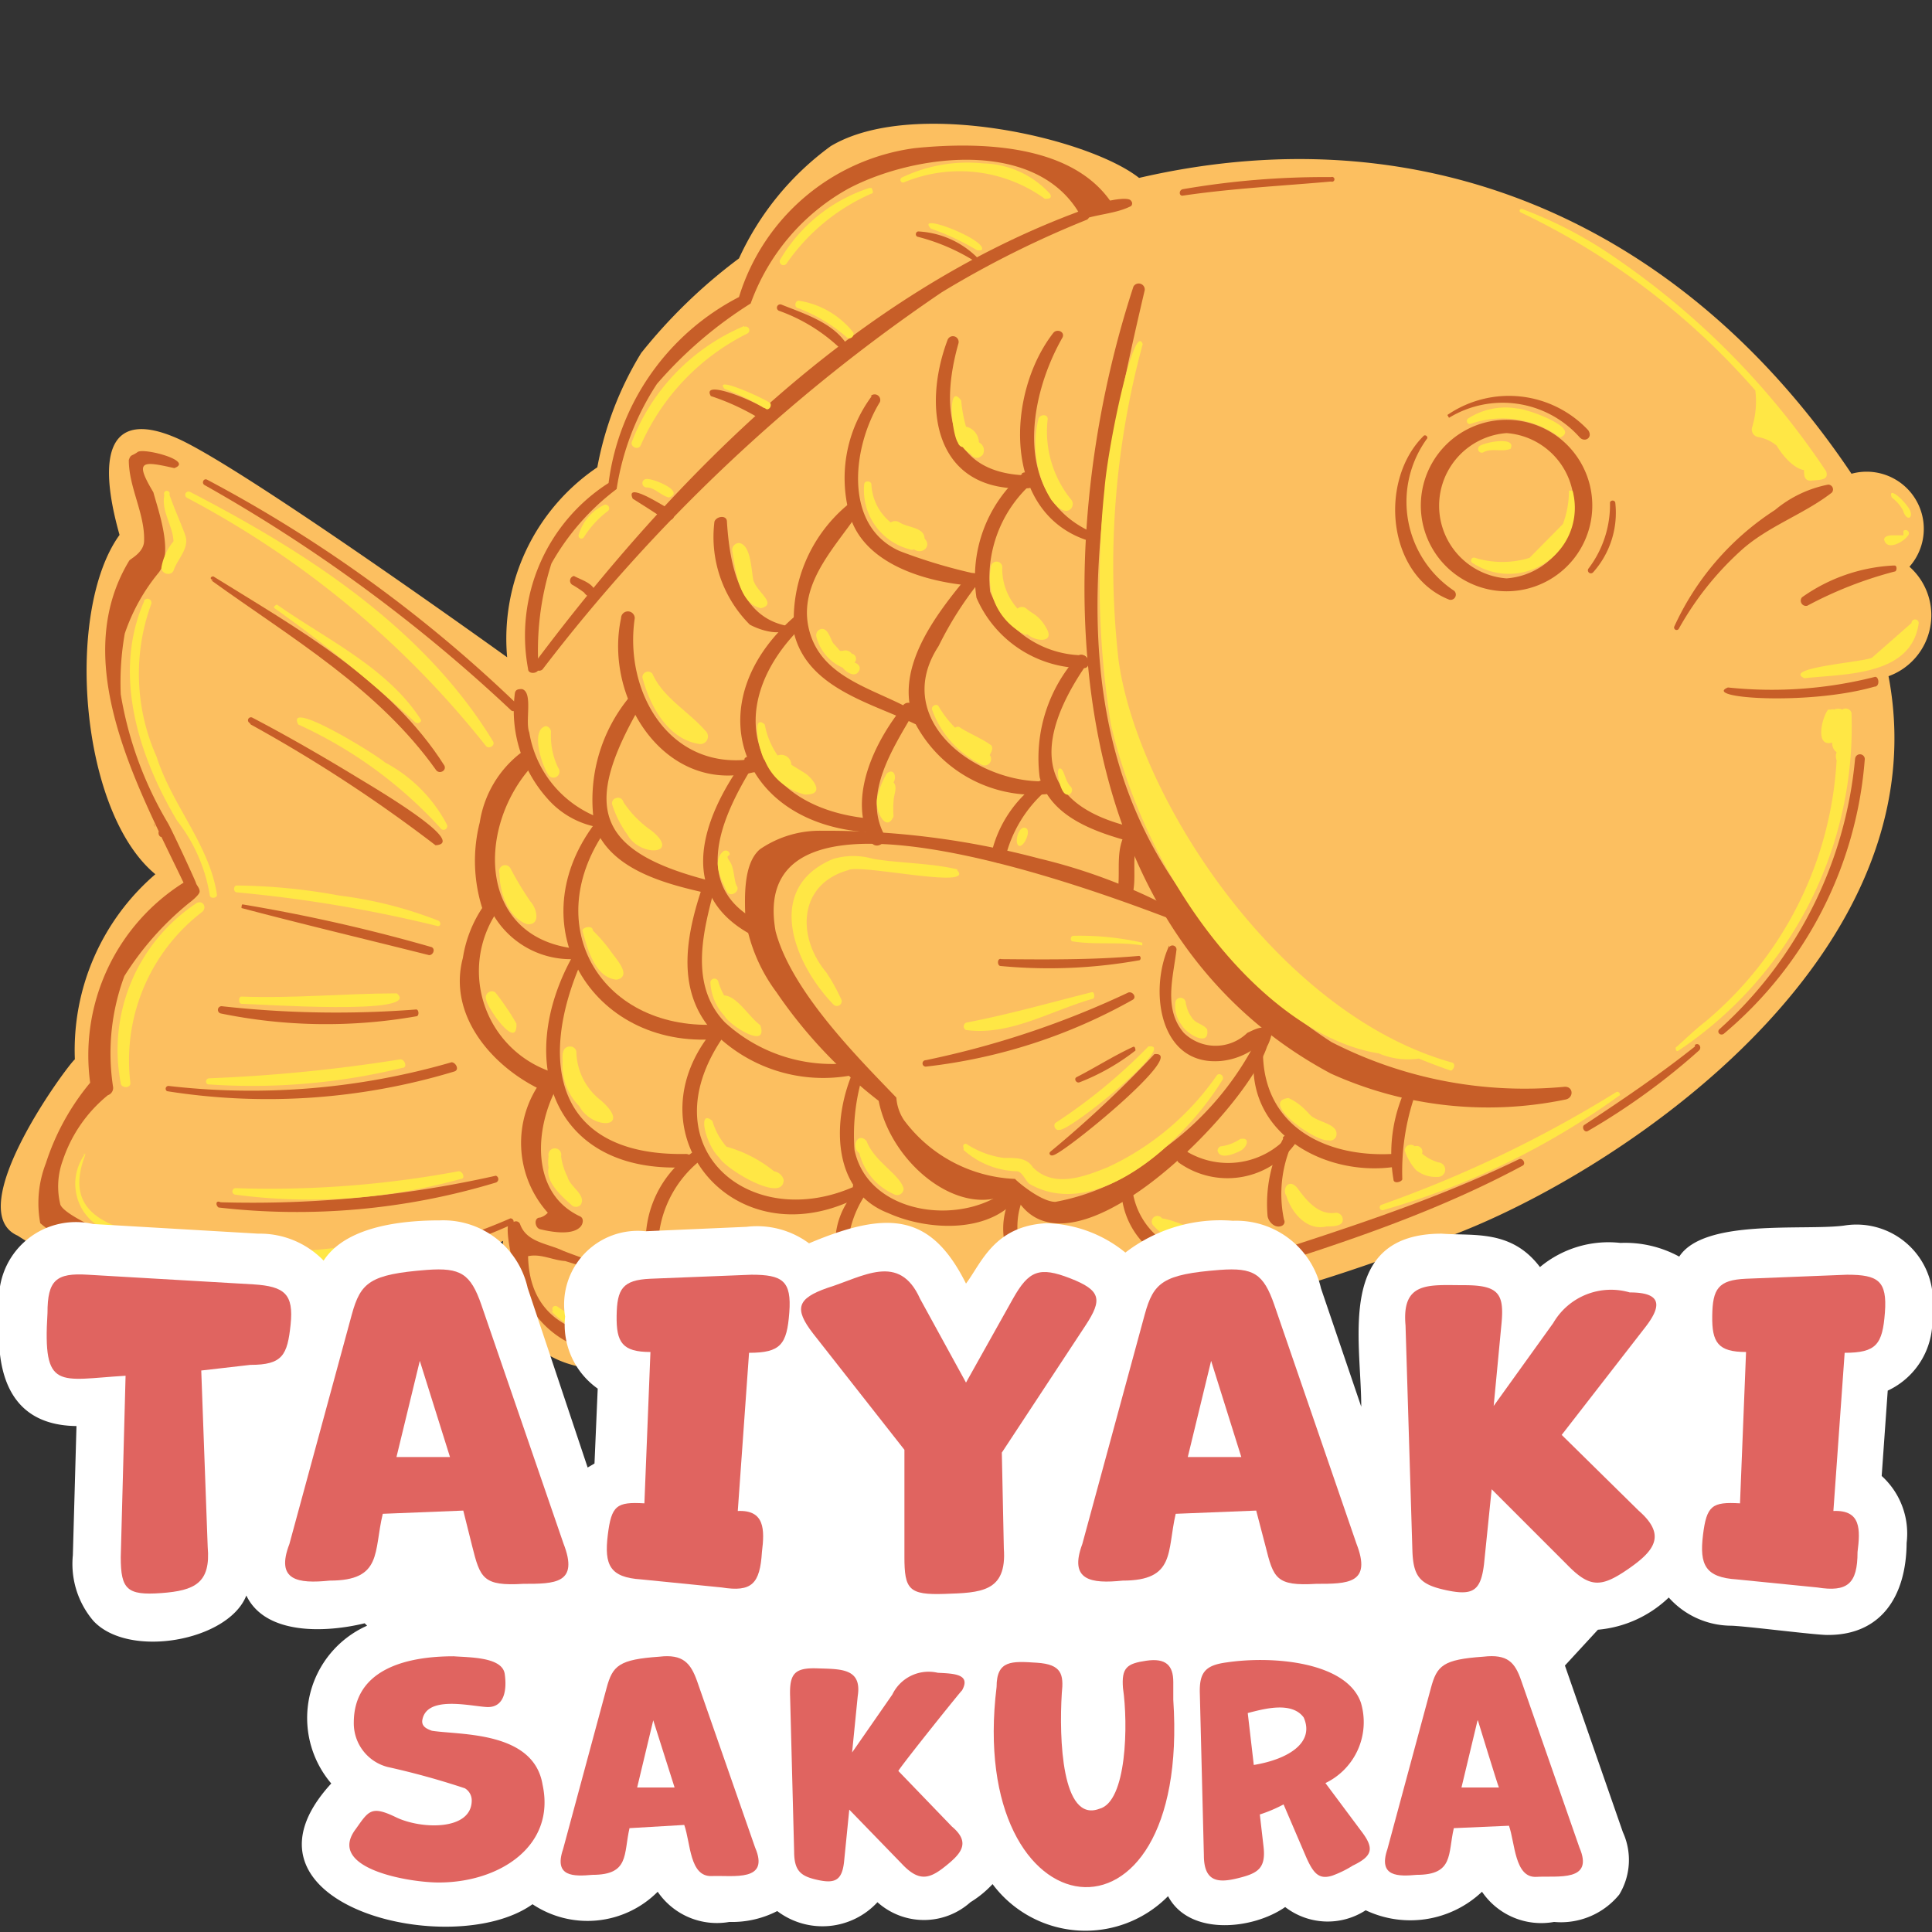<svg id="Layer_1" data-name="Layer 1" xmlns="http://www.w3.org/2000/svg" viewBox="0 0 48 48"><rect x="0" y="0" width="48" height="48" fill="#333333" stroke="none"/><defs><style>.cls-1{fill:#fcbf60;}.cls-2{fill:#c75e28;}.cls-3{fill:#ffe745;}.cls-4{fill:#fff;}.cls-5{fill:#e06460;}</style></defs><path class="cls-1" d="M46,11.77C42,5.8,35.69,2.71,28.3,4.42c-1.27-1-5.63-2-7.66-.79a7.11,7.11,0,0,0-2.28,2.79,13.19,13.19,0,0,0-2.43,2.35,8.34,8.34,0,0,0-1.09,2.84,5.14,5.14,0,0,0-2.24,4.72S6,11.58,4.38,10.88s-2,.32-1.41,2.41c-1.36,1.88-1,6.87.89,8.43a5.76,5.76,0,0,0-2,4.6C1.71,26.42-1,30.07.44,30.7c2.85,1.87,7.92,2.13,12.06.13,0,0-.59,3.91,3.81,3.09a5.9,5.9,0,0,0,5,.6,4,4,0,0,0,5-1.19A45.12,45.12,0,0,0,35.14,31c3.67-1,13.22-6.62,11.78-14.2a1.61,1.61,0,0,0,.52-2.72A1.42,1.42,0,0,0,46,11.77Z"/><path class="cls-2" d="M37.43,14.69a2.13,2.13,0,0,1,0-4.26A2.13,2.13,0,0,1,37.43,14.69Zm0-3.93a1.81,1.81,0,0,0,0,3.61A1.81,1.81,0,0,0,37.43,10.76Z"/><path class="cls-2" d="M35.38,10.82c-1.13,1.1-.93,3.47.63,4.08a.13.13,0,0,0,.12-.22,2.66,2.66,0,0,1-.67-3.79.06.06,0,0,0-.08-.07Z"/><path class="cls-2" d="M36,10.38a2.56,2.56,0,0,1,3.25.49c.13.13.33,0,.21-.18a2.7,2.7,0,0,0-3.5-.38A0,0,0,0,0,36,10.38Z"/><path class="cls-2" d="M40,12.5a2.62,2.62,0,0,1-.53,1.62.07.07,0,1,0,.11.1,2.22,2.22,0,0,0,.55-1.74.07.07,0,0,0-.13,0Z"/><path class="cls-2" d="M43.23,13.7c.67-.62,1.57-.91,2.28-1.46a.12.12,0,0,0-.09-.2,2.94,2.94,0,0,0-1.32.63,6.81,6.81,0,0,0-2.5,2.89.06.06,0,0,0,.11.06A7.63,7.63,0,0,1,43.23,13.7Z"/><path class="cls-2" d="M47.05,14.05a4.29,4.29,0,0,0-2.28.79.13.13,0,0,0,.13.21,9.88,9.88,0,0,1,2.17-.85c.06,0,.07-.15,0-.15Z"/><path class="cls-2" d="M46.57,17.06c.15,0,.11-.28,0-.24a10.38,10.38,0,0,1-3.64.26C42.27,17.35,44.94,17.53,46.57,17.06Z"/><path class="cls-2" d="M38.88,27a10.52,10.52,0,0,1-5.8-1.11,12.52,12.52,0,0,1-3.64-3.61c-3.29-4.43-2.17-10.09-1-15.07a.15.15,0,0,0-.28-.09C26,13.71,26.2,23,33.06,26.67a9.47,9.47,0,0,0,5.82.65C39.1,27.29,39.1,27,38.88,27Z"/><path class="cls-2" d="M31.38,25.51a7.54,7.54,0,0,1-2.43,3,5.59,5.59,0,0,1-2.73,1.35c-.37,0-1-.55-1-.57a3.62,3.62,0,0,1-2.76-1.46,1.14,1.14,0,0,1-.19-.56c-.9-.94-2.6-2.62-3-4.13-.78-4.32,8-1,9.91-.27.08,0-.06-.3-.16-.35a14,14,0,0,0-3.2-1.19,20.51,20.51,0,0,0-5.4-.69,2.63,2.63,0,0,0-1.54.46c-.42.36-.38,1.21-.36,1.75a4.16,4.16,0,0,0,.77,1.8,11.83,11.83,0,0,0,2.54,2.7c.32,1.61,2.1,3,3.33,2.25,1.23,2.64,5.8-2,6.32-3.6a1.13,1.13,0,0,0,.13-.43C31.6,25.51,31.47,25.41,31.38,25.51Z"/><path class="cls-2" d="M26.87,5.23c-5.59,2.05-10.09,6.57-13.6,11.26a.13.13,0,0,0,.21.14A42.45,42.45,0,0,1,23.4,7.26,24.64,24.64,0,0,1,27,5.46c.12-.06.06-.27-.08-.23Z"/><path class="cls-2" d="M27.59,5c-1-1.43-3.27-1.48-4.86-1.32a5.3,5.3,0,0,0-4.37,3.7A6.07,6.07,0,0,0,15.12,12a4.5,4.5,0,0,0-2,4.62c0,.14.25.12.26,0A7.11,7.11,0,0,1,13.7,14a6,6,0,0,1,1.62-1.85,6.56,6.56,0,0,1,1-2.61,10.33,10.33,0,0,1,2.33-2,5.32,5.32,0,0,1,2.44-2.86c1.64-.86,4.64-1.24,5.73.63C26.92,5.4,27.66,5.15,27.59,5Z"/><path class="cls-2" d="M5.08,12.05a39.16,39.16,0,0,1,7.61,5.59c.08.09.23-.06.15-.15a34.09,34.09,0,0,0-7.69-5.57c-.09-.05-.15.08-.07.13Z"/><path class="cls-2" d="M3.85,20.55s0,.05,0,0-.07-.17,0,0Z"/><path class="cls-2" d="M3.94,20.71c0,.05.07.13.1.05s-.12-.17-.1-.05Z"/><path class="cls-2" d="M12.68,30.27a15.42,15.42,0,0,1-5.86,1.28,12.48,12.48,0,0,1-3.41-.62c-.4-.13-1.79-.7-1.91-1a1.88,1.88,0,0,1,.06-1.1,3.52,3.52,0,0,1,1.12-1.62.19.19,0,0,0,.13-.2,5.5,5.5,0,0,1,.28-2.76,7.4,7.4,0,0,1,1.6-1.81s.27-.2.27-.29-.08-.16-.09-.21-.63-1.39-.71-1.51A9.18,9.18,0,0,1,3,17.25a7,7,0,0,1,.1-1.51,4.79,4.79,0,0,1,.84-1.51c.38-.48,0-1.52-.13-2-.48-.8-.28-.78.52-.6.5-.18-.76-.51-.91-.4s-.17.05-.22.2c0,.68.4,1.33.38,2,0,.3-.34.45-.37.5-1.52,2.51.21,5.62,1.35,8A5.07,5.07,0,0,0,2.24,26.9a6,6,0,0,0-1.1,2A2.73,2.73,0,0,0,1,30.39c2.08,1.77,7.59,1.88,10.36.56a13.2,13.2,0,0,0,1.36-.53A.08.08,0,0,0,12.68,30.27Z"/><path class="cls-2" d="M26.79,5.49c.42-.17.92-.17,1.31-.37a.09.09,0,0,0,0-.13C28,4.78,26.22,5.29,26.79,5.49Z"/><path class="cls-2" d="M29.39,4.86c1.22-.18,2.45-.24,3.68-.35a.06.06,0,1,0,0-.11,20.69,20.69,0,0,0-3.68.3C29.28,4.72,29.29,4.88,29.39,4.86Z"/><path class="cls-2" d="M46.09,18.84a10.31,10.31,0,0,1-3.37,6.73c-.07.06,0,.17.1.12a9.88,9.88,0,0,0,3.51-6.83.12.12,0,1,0-.24,0Z"/><path class="cls-2" d="M42.11,26c-.88.7-1.81,1.33-2.75,1.95-.07.05,0,.2.09.15a16.64,16.64,0,0,0,2.76-2c.08-.07,0-.21-.1-.14Z"/><path class="cls-2" d="M37.74,28.8c-3.11,1.51-6.47,2.33-9.7,3.52a.11.11,0,0,0,.07.21c3.27-1.06,6.67-1.93,9.72-3.57.09-.05,0-.2-.09-.16Z"/><path class="cls-2" d="M29.05,23.49c-.51,1.09-.26,3,1.28,2.87a1.73,1.73,0,0,0,.89-.35c.12-.09.31-.22.25-.4s-.36,0-.48.05a1.13,1.13,0,0,1-1.58,0c-.51-.6-.26-1.38-.18-2.07a.1.1,0,0,0-.18-.06Z"/><path class="cls-2" d="M24.86,24a12.72,12.72,0,0,0,3.43-.14c.07,0,.06-.12,0-.11-1.14.1-2.27.09-3.41.08C24.77,23.79,24.77,24,24.86,24Z"/><path class="cls-2" d="M23,26.5a13.56,13.56,0,0,0,5.14-1.66c.11-.06,0-.22-.11-.18A22.36,22.36,0,0,1,23,26.34.08.08,0,0,0,23,26.5Z"/><path class="cls-2" d="M26.17,28.7c.3-.07,3.39-2.6,2.51-2.51a28.09,28.09,0,0,1-2.58,2.42c-.06.05,0,.12.07.09Z"/><path class="cls-2" d="M26.82,26.89a5.48,5.48,0,0,0,1.39-.79s0-.12-.06-.09c-.48.22-.93.51-1.4.75C26.67,26.8,26.74,26.92,26.82,26.89Z"/><path class="cls-2" d="M22.79,5.88a5,5,0,0,1,1.41.6.06.06,0,0,0,.06-.1,2.24,2.24,0,0,0-1.45-.63A.07.07,0,0,0,22.79,5.88Z"/><path class="cls-2" d="M19.35,7.72a4.3,4.3,0,0,1,1.59,1c0,.06.18,0,.16-.05-.3-.62-1.08-.86-1.68-1.1A.08.08,0,0,0,19.35,7.72Z"/><path class="cls-2" d="M17.66,9.84a5.82,5.82,0,0,1,1.31.62.14.14,0,0,0,.14-.22C19,10.06,17.39,9.37,17.66,9.84Z"/><path class="cls-2" d="M15.72,12.39c.25.16.5.31.74.48s.44-.09.12-.25c-.13-.07-1.06-.67-.86-.23Z"/><path class="cls-2" d="M14.24,14.54h0a3.16,3.16,0,0,1,.27.18c.16.23.45.09.28-.1l0,.13c0-.25-.35-.34-.53-.44A.12.12,0,0,0,14.24,14.54Z"/><path class="cls-2" d="M14.85,31.53c-.13.16-.51,1.09,0,.79l0,0c0-.07,0,.06,0,.07.1-.19.1-.43.22-.62s0-.36-.19-.19Z"/><path class="cls-2" d="M17.06,32.11c-.09.18-.3.61,0,.68s.15-.23.16-.37.13-.31,0-.38a.11.11,0,0,0-.14.07Z"/><path class="cls-2" d="M19.05,32.46c0,.2-.27.92.14.69a3.14,3.14,0,0,0,.13-.68.14.14,0,0,0-.27,0Z"/><path class="cls-2" d="M21.55,32.73c0,.2-.13.47,0,.63s.2-.43.24-.62a.14.14,0,0,0-.27,0Z"/><path class="cls-2" d="M23.48,32.87c-.05.18-.2.74.15.6.13-.12.06-.38.09-.55a.12.12,0,0,0-.24-.05Z"/><path class="cls-2" d="M5.25,14.42c2,1.44,4.15,2.69,5.59,4.72.09.1.26,0,.2-.12-1.35-2.13-3.65-3.4-5.74-4.7-.06,0-.11.06,0,.1Z"/><path class="cls-2" d="M6.23,18a36.49,36.49,0,0,1,4.59,3c.87-.05-1.73-1.55-2-1.72-.84-.51-1.69-1-2.55-1.45a.07.07,0,0,0-.07.13Z"/><path class="cls-2" d="M6,22.56c1.55.41,3.11.78,4.66,1.17.11,0,.16-.16.06-.2a41.83,41.83,0,0,0-4.69-1.06C6,22.46,6,22.55,6,22.56Z"/><path class="cls-2" d="M5.49,25.18a13,13,0,0,0,4.85.07c.08,0,.07-.17,0-.17A25.66,25.66,0,0,1,5.52,25,.09.09,0,0,0,5.49,25.18Z"/><path class="cls-2" d="M4.15,27.11a16,16,0,0,0,7.14-.49c.15-.05,0-.27-.1-.22a17.87,17.87,0,0,1-7,.58A.07.07,0,0,0,4.15,27.11Z"/><path class="cls-2" d="M5.43,30a17.05,17.05,0,0,0,6.89-.62.09.09,0,0,0,0-.17,27.62,27.62,0,0,1-6.84.66C5.36,29.81,5.35,29.94,5.43,30Z"/><path class="cls-2" d="M25.5,11.81c-2-.06-2.13-1.71-1.69-3.27a.14.14,0,0,0-.27-.09c-.65,1.74-.29,3.81,2,3.68a.16.16,0,0,0,0-.32Z"/><path class="cls-2" d="M25.4,11.77a3.4,3.4,0,0,0-1.14,3.08,2.9,2.9,0,0,0,2.67,1.75c.18,0,.14-.33-.05-.32A2.51,2.51,0,0,1,24.6,14.7a3.15,3.15,0,0,1,1-2.66c.16-.13-.07-.4-.22-.27Z"/><path class="cls-2" d="M26.77,16.31a3.77,3.77,0,0,0-.94,3c.27,1,1.41,1.37,2.29,1.61a.18.18,0,0,0,.09-.35C25.65,20,25.7,18.38,27,16.5c.1-.14-.12-.32-.23-.19Z"/><path class="cls-2" d="M28,20.64c-.29.42-.17.95-.22,1.4a.19.19,0,0,0,.38.07c.07-.43-.06-.9.15-1.31.11-.2-.21-.34-.31-.16Z"/><path class="cls-2" d="M21.66,9.84a3.41,3.41,0,0,0-.56,2.92c.34,1.29,2,1.73,3.16,1.8.13,0,.15-.24,0-.3a13.06,13.06,0,0,1-1.91-.57c-1.41-.63-1.17-2.59-.49-3.7a.14.14,0,0,0-.23-.15Z"/><path class="cls-2" d="M24.07,14.28c-.83,1-1.95,2.42-1.3,3.75A3.33,3.33,0,0,0,26,19.73a.17.17,0,0,0,0-.32c-1.75.07-3.88-1.53-2.68-3.36a8.71,8.71,0,0,1,1-1.58c.11-.14-.11-.31-.23-.19Z"/><path class="cls-2" d="M25.85,19.41a3,3,0,0,0-1.22,1.8.18.18,0,0,0,.35.09,3.21,3.21,0,0,1,1-1.65c.13-.11,0-.33-.17-.24Z"/><path class="cls-2" d="M22.89,17.78c-.93-.62-2.36-.82-2.75-2s.55-2.11,1.16-3c.07-.15-.1-.35-.25-.23a3.71,3.71,0,0,0-1.31,3.23c.36,1.33,1.92,1.69,3,2.21a.15.15,0,0,0,.13-.27Z"/><path class="cls-2" d="M22.44,17.55c-.72.89-1.39,2.28-.8,3.37.13.21.44,0,.32-.2-.52-1,.22-2.12.73-3a.16.16,0,0,0-.25-.2Z"/><path class="cls-2" d="M19.81,15.26c-2.57,2.15-1.46,5.26,1.83,5.42a.17.17,0,0,0,0-.34c-3-.26-3.82-2.81-1.62-4.87a.15.15,0,0,0-.2-.21Z"/><path class="cls-2" d="M19.69,15.57c-1.31-.15-1.56-1.52-1.63-2.61,0-.17-.26-.14-.31,0a3.08,3.08,0,0,0,.88,2.56c.3.16.8.3,1.06.06Z"/><path class="cls-2" d="M18.68,18.86c-2.05.29-3.18-1.67-2.91-3.5a.17.17,0,0,0-.34,0c-.43,2,1.09,4.37,3.28,3.83.15,0,.14-.3,0-.29Z"/><path class="cls-2" d="M18.5,18.86c-1.12,1.54-1.75,3.49.38,4.47.22.12.39-.22.17-.34-1.94-.83-1.19-2.6-.32-4a.14.14,0,0,0-.23-.15Z"/><path class="cls-2" d="M17.5,21.89c-.43,1.23-.76,2.68.22,3.75a3.84,3.84,0,0,0,3.47,1.07c.15-.06.16-.31,0-.31a3.94,3.94,0,0,1-3.18-1c-.91-.95-.53-2.31-.23-3.43a.13.13,0,0,0-.25-.08Z"/><path class="cls-2" d="M17.55,21.86c-2.78-.73-3.05-1.85-1.67-4.27a.18.18,0,0,0-.3-.2,4,4,0,0,0-.81,3.12c.38,1.07,1.69,1.43,2.7,1.66a.16.16,0,0,0,.08-.31Z"/><path class="cls-2" d="M14.8,20.43c-2,2.61,0,5.74,3.16,5.37.2-.06.12-.34-.06-.35-2.92.21-4.55-2.42-2.83-4.86.11-.17-.15-.32-.27-.16Z"/><path class="cls-2" d="M21.21,26.59c-.54,1.21-.57,3,.86,3.55,1,.45,2.63.53,3.31-.51.05-.13-.12-.23-.23-.18-1.11,1.05-3.57.79-3.92-.88a5.11,5.11,0,0,1,.22-1.9.13.13,0,0,0-.24-.08Z"/><path class="cls-2" d="M17.73,25.58c-2.05,2.44.29,5.49,3.21,4.34.19-.08.62-.19.54-.47a.16.16,0,0,0-.17-.12.16.16,0,0,0,0,.31l-.11-.15c-2.6,1.14-5.11-1-3.23-3.73.11-.13-.1-.29-.21-.18Z"/><path class="cls-2" d="M14.22,23.77c-1.45,2.62-.46,5.4,2.82,5.23.2,0,.21-.33,0-.33-3.21.06-3.71-2.25-2.58-4.81a.13.13,0,0,0-.24-.09Z"/><path class="cls-2" d="M17.22,28.62a2.68,2.68,0,0,0-1.17,2.43c0,.17.29.13.3,0a2.79,2.79,0,0,1,1-2.18.13.13,0,0,0-.14-.22Z"/><path class="cls-2" d="M21.28,29.57a1.9,1.9,0,0,0-.38,2.05.17.17,0,0,0,.22,0,.17.17,0,0,0,0-.22,1.41,1.41,0,0,1,0-.84,2.66,2.66,0,0,1,.36-.85c.1-.15-.12-.28-.23-.15Z"/><path class="cls-2" d="M25.21,29.56a1.77,1.77,0,0,0,.64,2.52c.11,0,.15-.11.1-.18a1.84,1.84,0,0,1-.51-2.18c.08-.16-.14-.31-.23-.16Z"/><path class="cls-2" d="M27.1,13.21c-1.93-.89-1.58-3.29-.7-4.83.06-.14-.14-.22-.23-.11C25,9.77,24.9,12.72,27,13.42a.11.11,0,0,0,.08-.21Z"/><path class="cls-2" d="M31.15,26.28C31,28.17,32.9,29.21,34.58,29a.17.17,0,0,0,0-.33c-1.6.08-3.13-.64-3.2-2.42,0-.13-.22-.13-.22,0Z"/><path class="cls-2" d="M32,28.23a2,2,0,0,1-2.48.4c-.16-.16-.39.09-.24.25a2.08,2.08,0,0,0,2.93-.51c.09-.14-.1-.26-.21-.14Z"/><path class="cls-2" d="M31.88,28.29a3.47,3.47,0,0,0-.39,1.89c0,.12.11.27.24.29s.22-.07.17-.17v0a3.09,3.09,0,0,1,.21-1.91c.05-.14-.17-.26-.24-.12Z"/><path class="cls-2" d="M27.86,29.39a2,2,0,0,0,.89,1.78c.17.12.56.3.74.11a.13.13,0,0,0,0-.17,1.85,1.85,0,0,1-1.37-1.73c0-.13-.22-.12-.23,0Z"/><path class="cls-2" d="M35,26.89a3.81,3.81,0,0,0-.38,2.41c0,.12.2.07.22,0A5.82,5.82,0,0,1,35.23,27c0-.11-.12-.22-.19-.11Z"/><path class="cls-3" d="M36.54,10.53a2.4,2.4,0,0,1,2.22.34c.54-.23-.84-.72-1.06-.72a1.72,1.72,0,0,0-1.23.25C36.41,10.45,36.46,10.56,36.54,10.53Z"/><path class="cls-3" d="M38,13.86a2.3,2.3,0,0,1-1.35,0,.07.07,0,0,0-.06.13h0a1.64,1.64,0,0,0,2.48-1.8,0,0,0,0,0-.09,0,2.34,2.34,0,0,1-.15.83"/><path class="cls-3" d="M36.85,11.24c.21-.12.46,0,.68-.09.15-.31-.6-.17-.75-.08A.09.09,0,0,0,36.85,11.24Z"/><path class="cls-3" d="M47,12.36a1,1,0,0,1,.28.32c.09.31.3.18.14-.06s-.52-.54-.42-.26Z"/><path class="cls-3" d="M47.29,13.3l-.07,0h0s-.1,0-.09,0H47s-.18,0-.19.1c.06.3.48.07.59-.09a.08.08,0,0,0-.11-.12Z"/><path class="cls-3" d="M46.51,16.34c-.21.11-2.24.25-1.68.51,1-.11,2.66-.05,2.84-1.37a.09.09,0,0,0-.18,0h0"/><path class="cls-3" d="M45.37,11.71a19.49,19.49,0,0,0-5.56-5.52,10.31,10.31,0,0,0-2-1c-.06,0-.09.07,0,.1A18,18,0,0,1,43.61,9.7a2.2,2.2,0,0,1-.08.92.19.19,0,0,0,.16.24,1,1,0,0,1,.45.21c.13.22.4.56.68.61,0,.12,0,.28.19.26S45.45,11.94,45.37,11.71Z"/><path class="cls-3" d="M46,17.71h0a.15.15,0,0,0-.23-.08.23.23,0,0,0-.2,0,.11.11,0,0,0-.08,0c.1,0-.06,0-.07,0-.15.18-.34.94.1.82a.28.28,0,0,0,.11.24.28.28,0,0,0,0,.2,9.13,9.13,0,0,1-3.27,6.5c-.26.2-.49.43-.73.64,0,0,0,.11.06.08A9.68,9.68,0,0,0,46,17.71Z"/><path class="cls-3" d="M34.38,30.06a18.79,18.79,0,0,0,5.85-2.84c.05,0,0-.12-.07-.09a30.06,30.06,0,0,1-5.83,2.8A.07.07,0,1,0,34.38,30.06Z"/><path class="cls-3" d="M36.08,26.4c-4.32-1.2-7.82-6.58-8.29-10a21,21,0,0,1,.6-7.85c-.21-.59-.86,2.48-.95,3.61A22.24,22.24,0,0,0,27.6,18c1,4.24,4,7.75,6.65,8.17a1.87,1.87,0,0,0,1,.13c.27.11.53.21.8.3C36.11,26.58,36.18,26.44,36.08,26.4Z"/><path class="cls-3" d="M23.79,21.6c-.68-.16-1.4-.15-2.09-.26a1.77,1.77,0,0,0-1,0c-1.71.71-1,2.57,0,3.61a.12.12,0,0,0,.21-.1,4.64,4.64,0,0,0-.38-.69c-.74-.88-.7-2.19.54-2.54.27-.17,3.18.49,2.71,0Z"/><path class="cls-3" d="M26.66,23.39c.57.09,1.15,0,1.72.1a0,0,0,1,0,0-.07,7.07,7.07,0,0,0-1.72-.17C26.59,23.26,26.58,23.39,26.66,23.39Z"/><path class="cls-3" d="M24,25.59c1.09.15,2.11-.48,3.13-.77.09,0,.06-.19,0-.17-1,.25-2.05.55-3.09.75A.1.1,0,0,0,24,25.59Z"/><path class="cls-3" d="M28.53,26a13.58,13.58,0,0,1-2.31,1.9c-.06.06,0,.2.1.17.25.05,3-2.19,2.21-2.07Z"/><path class="cls-3" d="M23.94,28.57a2.07,2.07,0,0,0,1.32.53c.13,0,.21.22.31.31,1.73,1,3.95-1.18,4.8-2.58.06-.09-.07-.2-.14-.11A6.75,6.75,0,0,1,27.52,29c-.57.23-1.34.53-1.86,0-.16-.25-.44-.23-.71-.23a2.23,2.23,0,0,1-.94-.35.06.06,0,0,0-.07.09Z"/><path class="cls-3" d="M22.46,4.53a3.61,3.61,0,0,1,3.5.41c.08,0,.19,0,.13-.12a2.31,2.31,0,0,0-1.66-.76,3.78,3.78,0,0,0-2,.34C22.32,4.44,22.38,4.56,22.46,4.53Z"/><path class="cls-3" d="M21.6,4.67a4,4,0,0,0-2.21,1.77.09.09,0,0,0,.15.11,5,5,0,0,1,2.11-1.74c.08,0,0-.16,0-.14Z"/><path class="cls-3" d="M18.49,8.1A5.11,5.11,0,0,0,15.69,11c0,.13.18.18.23.06a5.64,5.64,0,0,1,2.64-2.77.09.09,0,0,0-.07-.17Z"/><path class="cls-3" d="M15,12.55a1.18,1.18,0,0,0-.62.73.07.07,0,0,0,.13.06,2.47,2.47,0,0,1,.6-.65.09.09,0,0,0-.11-.14Z"/><path class="cls-3" d="M16.06,12.11h0c.21,0,.35.2.56.25.41-.15-.38-.47-.55-.46A.1.1,0,0,0,16.06,12.11Z"/><path class="cls-3" d="M18,9.66a6.78,6.78,0,0,1,1.05.51c.08,0,.12-.09.09-.15S17.7,9.3,18,9.66Z"/><path class="cls-3" d="M19.84,7.66a4,4,0,0,1,1.22.74.11.11,0,0,0,.14-.14,2.15,2.15,0,0,0-1.36-.79C19.74,7.48,19.73,7.65,19.84,7.66Z"/><path class="cls-3" d="M23.13,5.68a6.37,6.37,0,0,1,1.15.54s.08,0,.1,0C24.62,6,22.7,5.24,23.13,5.68Z"/><path class="cls-3" d="M4.65,12.37a23.38,23.38,0,0,1,7.42,6.16c.07.09.24,0,.18-.11-1.72-2.83-4.65-4.71-7.53-6.2a.08.08,0,0,0-.07.15Z"/><path class="cls-3" d="M4.08,12.32c-.07.39.22.76.23,1.13a1.39,1.39,0,0,0-.3.65c0,.16.23.22.3.08.1-.3.41-.56.29-.89s-.27-.65-.39-1a.07.07,0,1,0-.13,0Z"/><path class="cls-3" d="M3.58,14.94c-.79,1.81-.14,3.84.82,5.45a4.06,4.06,0,0,1,.81,1.84c0,.11.19.09.18,0C5.21,21,4.27,20,3.89,18.8A5.05,5.05,0,0,1,3.76,15a.1.1,0,0,0-.18-.08Z"/><path class="cls-3" d="M4.88,22.44A4.37,4.37,0,0,0,3,26.91c0,.12.24.14.24,0a4.65,4.65,0,0,1,1.79-4.26c.12-.12,0-.31-.17-.2Z"/><path class="cls-3" d="M2.12,28.66a1.25,1.25,0,0,0,1,2,.06.06,0,0,0,0-.11c-1-.31-1.39-.85-1-1.86,0,0,0-.06-.07,0Z"/><path class="cls-3" d="M3.62,30.77c2.43,1.07,5.28.66,7.72-.15a.11.11,0,0,0-.06-.2c-2.48.63-5.1,1.07-7.58.18C3.59,30.56,3.51,30.72,3.62,30.77Z"/><path class="cls-3" d="M5.84,29.68a14,14,0,0,0,5.61-.39c.12,0,.05-.2-.06-.19a25.54,25.54,0,0,1-5.52.42A.08.08,0,1,0,5.84,29.68Z"/><path class="cls-3" d="M5.16,26.94A15.74,15.74,0,0,0,10,26.53c.13,0,.06-.22-.06-.21a40,40,0,0,1-4.74.47A.08.08,0,0,0,5.16,26.94Z"/><path class="cls-3" d="M6,24.94c.36,0,4.52.3,3.86-.26-1.28,0-2.57.13-3.86.08C5.92,24.76,5.92,24.93,6,24.94Z"/><path class="cls-3" d="M5.88,22.17a33.89,33.89,0,0,1,5,.84c.08,0,.08-.11,0-.14a10.13,10.13,0,0,0-2.45-.62A14.71,14.71,0,0,0,5.88,22C5.8,22,5.79,22.16,5.88,22.17Z"/><path class="cls-3" d="M7.41,18a10.85,10.85,0,0,1,3.53,2.57.09.09,0,0,0,.16-.09,3.69,3.69,0,0,0-1.54-1.54C9.37,18.76,7.07,17.34,7.41,18Z"/><path class="cls-3" d="M6.82,15.11a35.34,35.34,0,0,1,3.49,2.83c.06.06.19,0,.14-.07-.83-1.29-2.37-2-3.57-2.85,0,0-.11.05-.06.09Z"/><path class="cls-3" d="M13.7,32.58a2.22,2.22,0,0,0,2,.64c.11,0,.11-.15,0-.18a3.16,3.16,0,0,1-1.84-.57c-.07-.06-.18,0-.12.11Z"/><path class="cls-3" d="M17.55,33.65a4.06,4.06,0,0,0,3.24.45.11.11,0,0,0,0-.21,5,5,0,0,1-3.14-.39A.08.08,0,0,0,17.55,33.65Z"/><path class="cls-3" d="M22,34.15a2.53,2.53,0,0,0,2.44-.28.13.13,0,0,0-.14-.21A3.1,3.1,0,0,1,22,34C21.9,34,21.86,34.12,22,34.15Z"/><path class="cls-3" d="M23.77,33c0,.16-.13.35,0,.5.25.17.3-.28.32-.45s-.25-.21-.29,0Z"/><path class="cls-3" d="M19.36,32.67c-.07.16-.44,1.22,0,.94a2.85,2.85,0,0,0,.2-1,.13.13,0,0,0-.22,0Z"/><path class="cls-3" d="M17.32,32.39c0,.25-.18.59,0,.8.33.09.18-.56.23-.75a.11.11,0,0,0-.22,0Z"/><path class="cls-3" d="M15.79,32.1c0,.19-.24.56,0,.66.22-.07.11-.41.22-.58a.12.12,0,0,0-.22-.08Z"/><path class="cls-3" d="M26.12,12.42c.09.11.2.25.35.27s.24-.17.14-.28a2.68,2.68,0,0,1-.58-2c0-.14-.21-.11-.23,0A2.62,2.62,0,0,0,26.12,12.42Z"/><path class="cls-3" d="M23.8,11a.16.16,0,0,0,.12.11.65.65,0,0,0,.2.17.18.18,0,0,0,.2.09s.09-.05.1-.08h0a.22.22,0,0,0-.1-.3A.41.41,0,0,0,24,10.6a3.55,3.55,0,0,1-.12-.65C23.53,9.47,23.64,10.76,23.8,11Zm0-.17Z"/><path class="cls-3" d="M25.53,15.76c.19.18.67.22.48-.13s-.34-.36-.51-.51h0a.17.17,0,0,0-.22,0,1.48,1.48,0,0,1-.38-1,.14.14,0,0,0-.28-.05,1.57,1.57,0,0,0,.85,1.7Z"/><path class="cls-3" d="M22.61,13.65a.12.12,0,0,0,.1,0c.2.14.45-.08.26-.27,0-.28-.42-.27-.62-.4a.2.2,0,0,0-.22,0,1.29,1.29,0,0,1-.48-.94c0-.1-.18-.11-.18,0A1.52,1.52,0,0,0,22.61,13.65Z"/><path class="cls-3" d="M21.34,16.67c.05-.09,0-.17-.11-.21a.13.13,0,0,0-.07-.22.19.19,0,0,0-.22-.07h-.07L20.72,16c-.08-.06-.13-.42-.33-.37a.16.16,0,0,0-.11.18,1.15,1.15,0,0,0,.66.78C21,16.68,21.24,16.86,21.34,16.67Z"/><path class="cls-3" d="M24.63,18.52c-.23-.17-.52-.28-.77-.44a.1.1,0,0,0-.13,0,2.6,2.6,0,0,1-.41-.53c-.05-.09-.2,0-.16.09A2.44,2.44,0,0,0,24.39,19a.16.16,0,0,0,.2-.24C24.63,18.67,24.68,18.61,24.63,18.52Z"/><path class="cls-3" d="M26.59,19.53c-.13-.12-.15-.44-.26-.44s0,.54.13.63S26.7,19.63,26.59,19.53Z"/><path class="cls-3" d="M25.48,20.57c-.17-.07-.29.37-.17.44S25.64,20.62,25.48,20.57Z"/><path class="cls-3" d="M22.2,19.91c0-.16.11-.35,0-.47.09-.15,0-.37-.17-.22a2,2,0,0,0-.23.58c-.09.31.22.92.4.48A2.23,2.23,0,0,1,22.2,19.91Z"/><path class="cls-3" d="M20,19.21,19.66,19a.25.25,0,0,0-.34-.23A2,2,0,0,1,19,18c-.37-.32-.1.79,0,.89a1.43,1.43,0,0,0,1,.85C20.54,19.75,20.17,19.32,20,19.21Z"/><path class="cls-3" d="M18.91,15.11c.43-.11-.15-.42-.2-.73s-.07-.85-.35-.89a.18.18,0,0,0-.17.17C18.27,14.13,18.35,15,18.91,15.11Z"/><path class="cls-3" d="M17.52,18.15c-.42-.48-1.05-.82-1.31-1.41a.14.14,0,0,0-.25.09c.18.69.62,1.52,1.39,1.65A.19.19,0,0,0,17.52,18.15Z"/><path class="cls-3" d="M16.19,20.64a2.63,2.63,0,0,1-.7-.71.14.14,0,0,0-.19-.1.13.13,0,0,0-.09.16,2.65,2.65,0,0,0,.38.75C15.9,21.3,16.93,21.24,16.19,20.64Z"/><path class="cls-3" d="M13.63,19.26l0,0h0a.15.15,0,0,0,.24-.18,1.8,1.8,0,0,1-.18-.89.15.15,0,0,0-.13-.15C13.18,18.13,13.45,19,13.63,19.26Z"/><path class="cls-3" d="M13.18,22.4a8.3,8.3,0,0,1-.49-.81.15.15,0,0,0-.28.11c0,.46.21,1.09.68,1.26C13.44,23,13.34,22.57,13.18,22.4Z"/><path class="cls-3" d="M15.15,23.6a3.9,3.9,0,0,0-.42-.48c0-.14-.25-.09-.26,0,.12.44.31,1.17.85,1.22C15.73,24.25,15.28,23.8,15.15,23.6Z"/><path class="cls-3" d="M12.83,25.43a6.5,6.5,0,0,0-.52-.77.14.14,0,0,0-.18,0,.15.15,0,0,0-.05.18C12.11,25.05,12.86,26.12,12.83,25.43Z"/><path class="cls-3" d="M14.93,27.34a1.57,1.57,0,0,1-.61-1.19.15.15,0,0,0-.15-.15c-.21,0-.2.22-.19.37a1.42,1.42,0,0,0,.41,1.11C14.71,28.08,15.74,28.05,14.93,27.34Z"/><path class="cls-3" d="M14.1,29.24a1.67,1.67,0,0,1-.16-.51.16.16,0,1,0-.31,0,.88.88,0,0,0,0,.28c-.08.35.31.7.56.92h0a.16.16,0,0,0,.24,0C14.57,29.68,14.16,29.49,14.1,29.24Z"/><path class="cls-3" d="M18.34,31.5A3,3,0,0,1,17.09,31a.09.09,0,0,0-.16.05c-.09.14.09.23.18.31a1.86,1.86,0,0,0,1,.48.12.12,0,0,0,.15-.06C18.42,31.81,18.55,31.57,18.34,31.5Z"/><path class="cls-3" d="M23.63,31.92a6.86,6.86,0,0,1-1.19-.19.14.14,0,0,0-.16,0,1.27,1.27,0,0,1-.71-.71.1.1,0,0,0-.2.05c.16.89,1.28,1.29,2.07,1.24C23.65,32.36,23.91,32,23.63,31.92Z"/><path class="cls-3" d="M19.23,29.1a3.24,3.24,0,0,0-1.18-.61,1.67,1.67,0,0,1-.35-.64c-.39-.33-.16.61.17.91.15.28,1.6,1.16,1.6.55A.3.3,0,0,0,19.23,29.1Z"/><path class="cls-3" d="M18,25.24c.12.23,1.1.86.89.23-.28-.2-.57-.72-.9-.74a1.61,1.61,0,0,1-.15-.36.1.1,0,0,0-.19.05A1.32,1.32,0,0,0,18,25.24Z"/><path class="cls-3" d="M18.06,22.15c.08.16.33,0,.25-.13s-.06-.45-.18-.62,0-.12,0-.18h0a.1.1,0,0,0-.17-.06C17.68,21.41,17.93,21.87,18.06,22.15Z"/><path class="cls-3" d="M22.21,29.67a.16.16,0,0,0,.24-.14c-.09-.35-.73-.67-.92-1.18-.21-.24-.4.14-.18.3A1.52,1.52,0,0,0,22.21,29.67Zm-.07-.12Z"/><path class="cls-3" d="M27.6,31.69c-.46.28-1.14-.16-1.57-.39a.15.15,0,0,0-.18.23,1.62,1.62,0,0,0,.19.18,1.2,1.2,0,0,0,1.32.4.54.54,0,0,0,.49-.23C28,31.73,27.72,31.55,27.6,31.69Z"/><path class="cls-3" d="M30.31,30.63c-.59,0-1-.29-1.44-.36a.14.14,0,1,0-.23.16,1.71,1.71,0,0,0,1.67.54h0C30.53,31,30.52,30.62,30.31,30.63Z"/><path class="cls-3" d="M30.81,28.3a1.12,1.12,0,0,1-.47.18c-.05,0-.09.06-.09.11.06.23.41.08.57,0S31.08,28.24,30.81,28.3Z"/><path class="cls-3" d="M33,28.33a.16.16,0,0,0,.2-.11c.07-.31-.48-.33-.66-.53s-.33-.32-.53-.41C31.28,27.37,32.67,28.37,33,28.33Z"/><path class="cls-3" d="M29.36,25.47c.11.21.71.57.63.1-.1-.13-.29-.14-.38-.29a.77.77,0,0,1-.1-.18,1.21,1.21,0,0,1-.05-.18.13.13,0,0,0-.26,0A.78.78,0,0,0,29.36,25.47Zm.16-.34Z"/><path class="cls-3" d="M33.19,30.13c-.42.07-.72-.29-.94-.59s-.41,0-.29.17h0c.13.43.52.88,1,.76.15,0,.41,0,.4-.17A.17.17,0,0,0,33.19,30.13Z"/><path class="cls-3" d="M35.74,28.88a1.09,1.09,0,0,1-.41-.22s0,0,0,0h0a.14.14,0,0,0-.18-.18.15.15,0,0,0-.25.1,1.35,1.35,0,0,0,.28.49.78.78,0,0,0,.53.17A.18.18,0,0,0,35.74,28.88Z"/><path class="cls-2" d="M16.51,31.83l-.07-.07a.73.73,0,0,1-.09-.11c-.09-.1,0-.29-.16-.36-.3.08,0,.62.23.67s.16-.08.09-.13Z"/><path class="cls-2" d="M22.06,32.47a5.57,5.57,0,0,1-.76-.32.06.06,0,0,0-.1.07c.1.32.5.41.78.53a.14.14,0,0,0,.18-.09.15.15,0,0,0-.1-.19Z"/><path class="cls-2" d="M27.15,32.47c-.29,0-.57-.16-.86-.14-.37.29.65.43.85.41a.14.14,0,1,0,0-.27Z"/><path class="cls-2" d="M14.43,23.58c-2.56-.18-2.62-3-1.21-4.55a.13.13,0,0,0-.09-.22.13.13,0,0,0-.21-.09,2.7,2.7,0,0,0-1,1.71A3.89,3.89,0,0,0,12,22.62a.16.16,0,0,0,.24.08,2.23,2.23,0,0,0,2.16,1.12C14.52,23.79,14.56,23.62,14.43,23.58Z"/><path class="cls-2" d="M13.7,26.63a2.64,2.64,0,0,1-1.37-3.95.12.12,0,0,0-.19-.15.09.09,0,0,0-.14,0,3.11,3.11,0,0,0-.5,1.27c-.38,1.42.72,2.69,1.93,3.27a.18.18,0,0,0,.25-.14A.17.17,0,0,0,13.7,26.63Z"/><path class="cls-2" d="M14.41,30.22c-1.24-.58-1.13-2.2-.56-3.23.06-.13-.16-.24-.23-.12a.11.11,0,0,0-.18,0,2.6,2.6,0,0,0,.17,3.26.41.41,0,0,1-.19.12c-.17,0-.13.26,0,.29s.77.19,1-.06C14.48,30.42,14.52,30.27,14.41,30.22Z"/><path class="cls-2" d="M27.16,32.57a37.84,37.84,0,0,1-11-.81A18.34,18.34,0,0,1,14,31.08c-.39-.19-.92-.21-1.08-.67a.11.11,0,0,0-.16-.05c-.41-.27.15,1.89.35,2a2.42,2.42,0,0,0,3.23,1,5.24,5.24,0,0,0,5,.95c1.6.72,3.94.37,4.74-1.37C26.26,32.9,27.66,32.81,27.16,32.57ZM25,33.63a3.11,3.11,0,0,1-2.34.74c-.42,0-1.3-.33-1.37-.32a7.25,7.25,0,0,1-2.32.19,13.31,13.31,0,0,1-2.49-1.1c-1.54.26-3.32,0-3.36-1.93.31-.07.61.1.92.12A37.16,37.16,0,0,0,25.44,33,2.06,2.06,0,0,1,25,33.63Z"/><path class="cls-2" d="M14.87,20.31a2.74,2.74,0,0,1-1.72-2.11c-.11-.28.1-1-.18-1.08-.08,0-.17,0-.18.12a3.28,3.28,0,0,0,.81,2.6,2.17,2.17,0,0,0,1.25.71C15,20.57,15,20.34,14.87,20.31Z"/><path class="cls-4" d="M48,32.62a1.9,1.9,0,0,0-2.19-2.17c-1,.13-3.47-.18-4.09.77a2.81,2.81,0,0,0-1.46-.34,2.66,2.66,0,0,0-2,.6c-.71-.94-1.65-.77-2.44-.83-2.63,0-2,2.63-2,4.3l-1-2.94a2.16,2.16,0,0,0-2.19-1.68,3.86,3.86,0,0,0-2.67.79A3.23,3.23,0,0,0,26,30.39c-1.31.07-1.62,1-2,1.5-.87-1.74-1.93-1.83-3.9-1a2.17,2.17,0,0,0-1.55-.41l-2.51.11a1.83,1.83,0,0,0-2,2.12,1.94,1.94,0,0,0,.81,1.79l-.08,1.86-.17.1L13.11,32a2.15,2.15,0,0,0-2.18-1.68c-1.19,0-2.39.23-2.89,1a2.2,2.2,0,0,0-1.62-.67l-4.11-.24A1.91,1.91,0,0,0,0,32.58c-.14,1.49.21,2.83,1.9,2.85l-.09,3.21a2.18,2.18,0,0,0,.51,1.63c.88.95,3.36.5,3.8-.63.48,1,2,.92,2.94.69l.06.06a2.51,2.51,0,0,0-.89,3.92c-2.75,3,3,4.43,5,3A2.46,2.46,0,0,0,16.34,47a1.78,1.78,0,0,0,1.78.75,2.45,2.45,0,0,0,1.19-.27,1.86,1.86,0,0,0,2.49-.22,1.73,1.73,0,0,0,2.31,0,2.59,2.59,0,0,0,.55-.45,2.88,2.88,0,0,0,4.36.3c.53,1,2.11.83,2.91.27a1.73,1.73,0,0,0,2,.08A2.59,2.59,0,0,0,36.82,47a1.78,1.78,0,0,0,1.79.75,1.87,1.87,0,0,0,1.62-.68,1.66,1.66,0,0,0,.09-1.55l-1.44-4.14.82-.89a2.91,2.91,0,0,0,1.76-.8,2.09,2.09,0,0,0,1.53.7c.32,0,2.16.24,2.43.23,1.3,0,1.94-.94,1.95-2.29a1.93,1.93,0,0,0-.62-1.66l.15-2.12A1.92,1.92,0,0,0,48,32.62Z"/><path class="cls-5" d="M5.16,38.43c.08.9-.32,1.09-1.16,1.15s-1-.09-1-.89l.12-4.51c-1.67.1-2.06.39-1.94-1.56,0-.81.21-1,1-.95l4.12.24c.77.05,1,.24.92,1s-.2,1-1,1L5,34.05Z"/><path class="cls-5" d="M14,38.35c.39,1-.22,1-1,1-1,.06-1.07-.14-1.27-.94l-.22-.88-2,.08c-.23.94,0,1.66-1.32,1.66-.79.08-1.35,0-1-.91l1.55-5.7c.22-.8.45-1,1.87-1.11.83-.06,1.08.09,1.35.87ZM11.18,36.2l-.75-2.39L9.85,36.2Z"/><path class="cls-5" d="M18.93,38.56c-.05.79-.25,1-1,.88l-2-.2c-.78-.05-.92-.36-.83-1.1s.22-.83.91-.79l.15-3.76c-.7,0-.85-.24-.84-.9s.14-.89.84-.92l2.51-.1c.77,0,1,.15.94.94s-.21,1-1,1l-.28,3.93C19,37.51,19,38,18.93,38.56Z"/><path class="cls-5" d="M24.94,38.47c.08,1.09-.58,1.1-1.47,1.13s-1-.11-1-.92l0-2.66L20.2,33.13c-.48-.62-.39-.87.35-1.13.9-.28,1.79-.89,2.31.27L24,34.35l1.17-2.09c.39-.69.65-.8,1.42-.5s.8.53.38,1.17l-2.08,3.16Z"/><path class="cls-5" d="M33.7,38.35c.39,1-.22,1-1,1-1,.06-1.06-.14-1.26-.94l-.23-.88-2,.08c-.22.94,0,1.66-1.32,1.66-.78.08-1.34,0-1-.91l1.55-5.7c.22-.8.45-1,1.87-1.11.83-.06,1.08.09,1.35.87ZM30.84,36.2l-.75-2.39-.58,2.39Z"/><path class="cls-5" d="M40.71,37.53c.7.61.4,1-.27,1.46s-.95.46-1.52-.13L37.06,37l-.19,1.86c-.08.66-.27.79-.93.65s-.83-.33-.85-1l-.17-5.58c-.1-1.11.59-1,1.46-1s1,.22.92,1l-.19,2,1.48-2.06a1.66,1.66,0,0,1,1.9-.76c.74,0,.84.28.39.86L38.8,35.65Z"/><path class="cls-5" d="M46.15,38.56c0,.79-.25,1-1,.88l-2-.2c-.78-.05-.93-.36-.84-1.1s.23-.83.92-.79l.15-3.76c-.7,0-.85-.24-.84-.9s.14-.89.84-.92l2.51-.1c.77,0,1,.15.94.94s-.21,1-1,1l-.28,3.93C46.24,37.51,46.22,38,46.15,38.56Z"/><path class="cls-5" d="M13.48,44.34C13.26,43,11.42,43.11,10.73,43c-.14-.05-.25-.11-.24-.25.09-.63,1.15-.37,1.59-.34s.52-.4.46-.82-.85-.41-1.27-.44c-1.21,0-2.48.34-2.48,1.65a1.12,1.12,0,0,0,.84,1.1,19.32,19.32,0,0,1,1.92.53.35.35,0,0,1,.17.3c0,.76-1.26.72-1.88.42s-.68-.16-1,.29c-.76,1,1.39,1.34,2.09,1.33C12.42,46.76,13.81,45.86,13.48,44.34Z"/><path class="cls-5" d="M18.76,45.9l-1.44-4.13c-.16-.45-.35-.68-.94-.61-1,.07-1.16.22-1.31.78l-1.08,4c-.24.7.27.68.73.64.92,0,.77-.51.92-1.16L17,45.34c.16.45.13,1.29.68,1.27S19.13,46.76,18.76,45.9Zm-2-1.49h-.93l.4-1.67Z"/><path class="cls-5" d="M22.32,44c0-.05,1.61-2.06,1.58-2,.23-.41-.2-.42-.6-.44a1,1,0,0,0-1.13.54l-1,1.44.14-1.4v0c.11-.7-.43-.67-1-.69s-.7.13-.68.7L19.73,46c0,.5.18.62.6.71s.59,0,.64-.45l.13-1.3,1.3,1.34c.42.45.68.39,1.07.08s.67-.59.18-1Z"/><path class="cls-5" d="M29.15,42.23c0-.18,0-.31,0-.44,0-.42-.19-.6-.67-.53s-.62.17-.58.68c.13.88.1,2.83-.59,3-.93.35-1-1.75-.93-2.87.05-.47,0-.72-.62-.76s-1-.07-1,.6C24,48.11,29.59,48.85,29.15,42.23Z"/><path class="cls-5" d="M33.81,45.48l-.88-1.18a1.68,1.68,0,0,0,.88-2c-.35-1-2.15-1.17-3.32-1-.54.07-.7.24-.68.79l.1,4c0,.69.38.69.86.57s.69-.24.62-.8l-.09-.78a3.58,3.58,0,0,0,.59-.25l.57,1.33c.18.4.32.54.64.44a2.66,2.66,0,0,0,.51-.25C34.11,46.11,34.15,45.92,33.81,45.48Zm-2.66-1.63L31,42.56c.39-.1,1.09-.3,1.39.11C32.67,43.3,32,43.71,31.15,43.85Z"/><path class="cls-5" d="M39.24,45.9,37.8,41.77c-.16-.47-.34-.68-.95-.61-1,.07-1.15.22-1.3.78l-1.08,4c-.24.7.28.68.73.64.92,0,.77-.52.92-1.16l1.37-.06c.15.42.14,1.3.68,1.27S39.61,46.76,39.24,45.9Zm-2.52-3.15s.49,1.6.52,1.66h-.93l.4-1.67Z"/></svg>